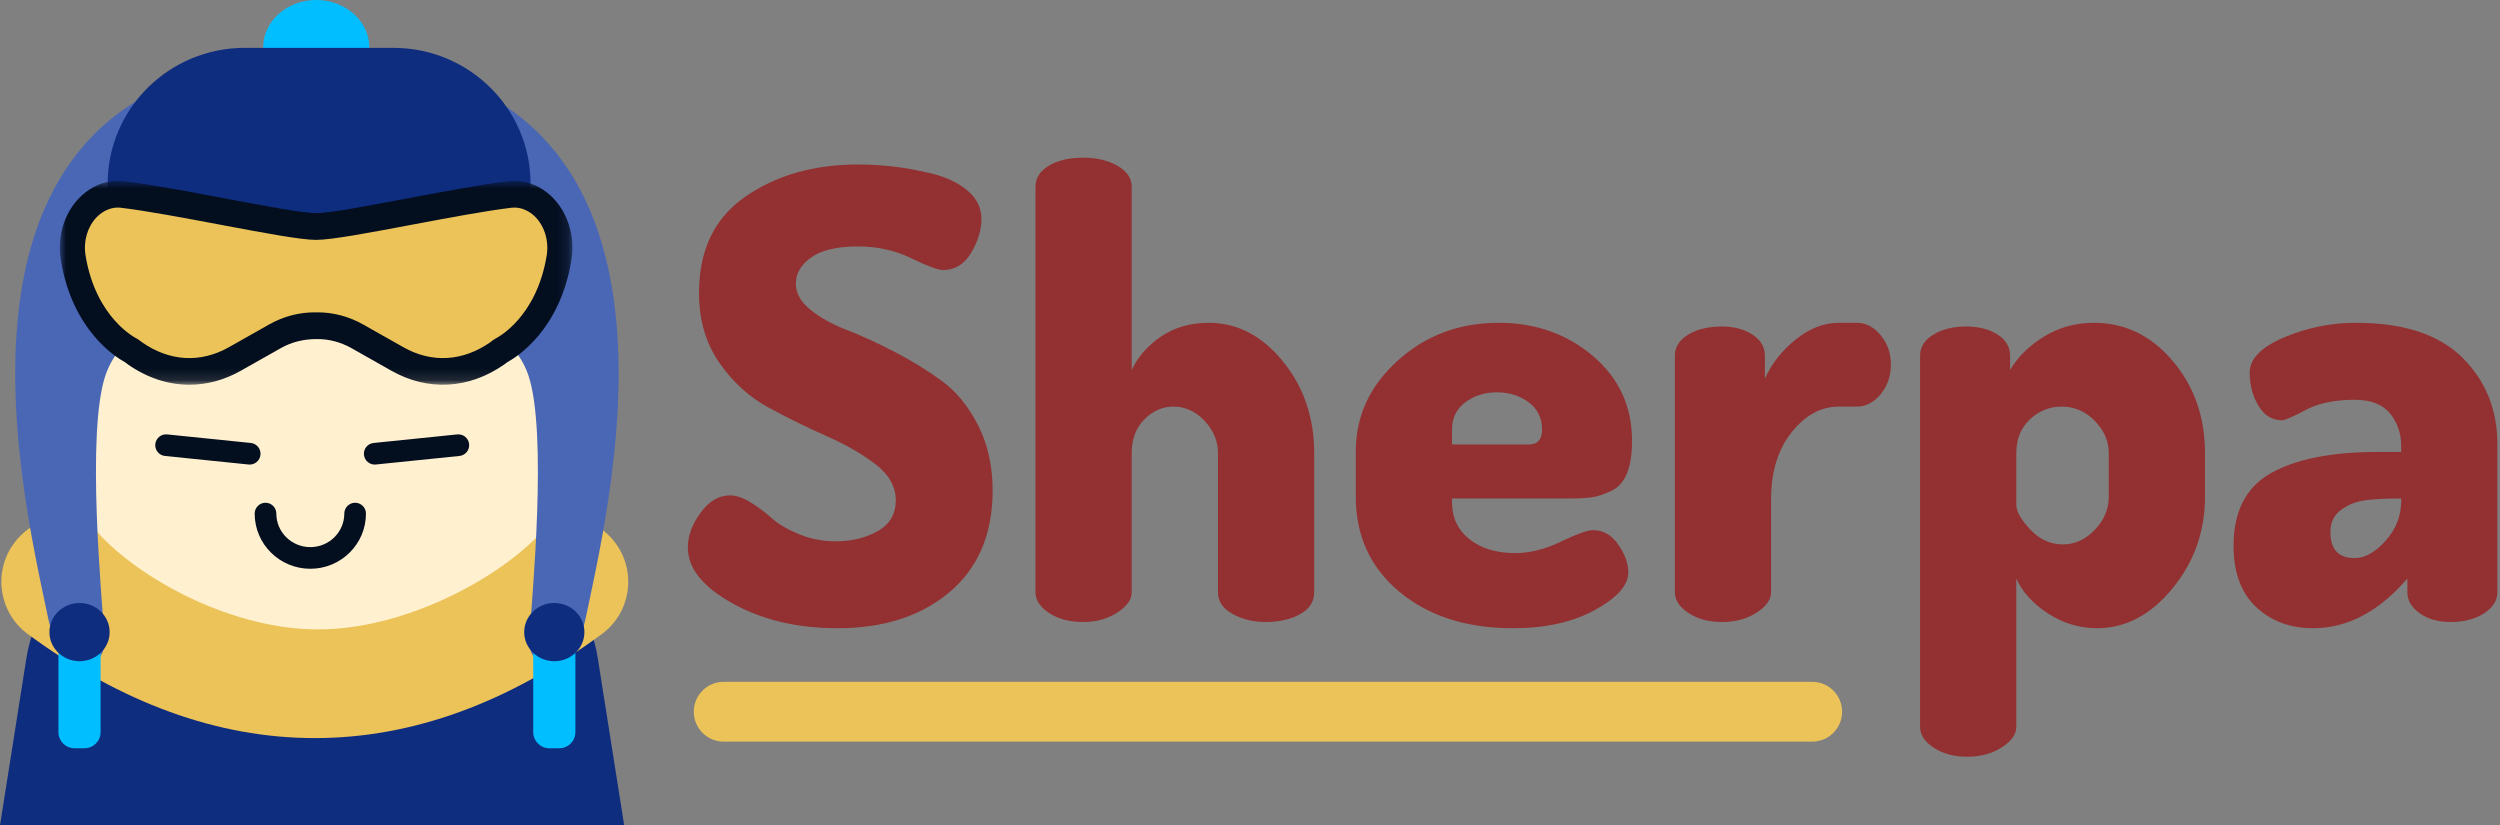 <?xml version="1.0" encoding="UTF-8" standalone="no"?>
<svg width="209px" height="69px" viewBox="0 0 209 69" version="1.1" xmlns="http://www.w3.org/2000/svg" xmlns:xlink="http://www.w3.org/1999/xlink">
    <rect x="0" y="0" width="209" height="69" fill="#808080" stroke="none"/>
    <!-- Generator: Sketch 44.1 (41455) - http://www.bohemiancoding.com/sketch -->
    <title>logo-sherpa</title>
    <desc>Created with Sketch.</desc>
    <defs>
        <polygon id="path-1" points="42.856 17.882 0 17.882 0 0.834 42.856 0.834"></polygon>
    </defs>
    <g id="Pages" stroke="none" stroke-width="1" fill="none" fill-rule="evenodd">
        <g id="Sabre---Details-Styles" transform="translate(-104, -16)">
            <g id="logo-sherpa" transform="translate(102, 15)">
                <path d="M59.503,46.772 C59.503,45.804 59.858,44.835 60.567,43.866 C61.276,42.897 62.098,42.413 63.032,42.413 C63.551,42.413 64.131,42.612 64.771,43.01 C65.411,43.408 65.999,43.849 66.535,44.333 C67.072,44.818 67.824,45.259 68.793,45.657 C69.761,46.055 70.782,46.253 71.855,46.253 C73.204,46.253 74.38,45.968 75.384,45.397 C76.387,44.826 76.889,43.97 76.889,42.828 C76.889,41.687 76.326,40.683 75.202,39.818 C74.078,38.953 72.711,38.166 71.102,37.457 C69.493,36.748 67.876,35.952 66.25,35.07 C64.624,34.187 63.248,32.933 62.124,31.307 C61,29.681 60.437,27.744 60.437,25.495 C60.437,21.897 61.735,19.207 64.33,17.425 C66.924,15.643 70.056,14.752 73.723,14.752 C74.622,14.752 75.565,14.804 76.551,14.908 C77.537,15.012 78.644,15.211 79.873,15.505 C81.101,15.799 82.104,16.275 82.883,16.932 C83.661,17.589 84.05,18.385 84.05,19.319 C84.05,20.219 83.765,21.153 83.194,22.122 C82.623,23.09 81.836,23.575 80.833,23.575 C80.418,23.575 79.535,23.246 78.186,22.589 C76.837,21.931 75.349,21.603 73.723,21.603 C71.993,21.603 70.696,21.905 69.831,22.511 C68.966,23.116 68.533,23.851 68.533,24.716 C68.533,25.512 68.94,26.239 69.753,26.896 C70.566,27.553 71.578,28.116 72.789,28.583 C74,29.05 75.323,29.655 76.759,30.399 C78.195,31.143 79.518,31.956 80.729,32.838 C81.94,33.72 82.952,34.957 83.765,36.549 C84.578,38.14 84.984,39.957 84.984,41.998 C84.984,45.631 83.791,48.459 81.404,50.483 C79.016,52.507 75.885,53.519 72.01,53.519 C68.654,53.519 65.731,52.827 63.24,51.443 C60.749,50.059 59.503,48.502 59.503,46.772 Z M88.565,50.509 L88.565,16.621 C88.565,15.894 88.937,15.306 89.681,14.856 C90.425,14.406 91.385,14.181 92.561,14.181 C93.669,14.181 94.62,14.406 95.416,14.856 C96.211,15.306 96.609,15.894 96.609,16.621 L96.609,31.93 C97.128,30.823 97.95,29.889 99.074,29.128 C100.199,28.366 101.522,27.986 103.044,27.986 C105.432,27.986 107.499,29.058 109.246,31.203 C110.993,33.349 111.867,35.909 111.867,38.884 L111.867,50.509 C111.867,51.305 111.469,51.919 110.673,52.351 C109.878,52.784 108.926,53 107.819,53 C106.781,53 105.856,52.775 105.043,52.325 C104.229,51.876 103.823,51.27 103.823,50.509 L103.823,38.884 C103.823,37.881 103.451,36.981 102.707,36.186 C101.963,35.39 101.09,34.992 100.086,34.992 C99.187,34.992 98.382,35.347 97.673,36.056 C96.964,36.765 96.609,37.708 96.609,38.884 L96.609,50.509 C96.609,51.132 96.203,51.703 95.39,52.222 C94.577,52.741 93.634,53 92.561,53 C91.42,53 90.468,52.749 89.707,52.248 C88.946,51.746 88.565,51.166 88.565,50.509 Z M115.344,42.517 L115.344,38.728 C115.344,35.788 116.512,33.262 118.847,31.152 C121.182,29.041 123.993,27.986 127.28,27.986 C130.359,27.986 132.989,28.911 135.168,30.762 C137.348,32.613 138.438,34.975 138.438,37.846 C138.438,38.953 138.3,39.853 138.023,40.545 C137.746,41.237 137.331,41.721 136.777,41.998 C136.224,42.275 135.713,42.456 135.246,42.543 C134.779,42.629 134.165,42.673 133.404,42.673 L123.388,42.673 L123.388,42.984 C123.388,44.264 123.872,45.293 124.841,46.072 C125.81,46.85 127.09,47.239 128.681,47.239 C129.892,47.239 131.164,46.919 132.496,46.279 C133.828,45.639 134.719,45.319 135.168,45.319 C136.033,45.319 136.743,45.726 137.296,46.539 C137.85,47.352 138.127,48.122 138.127,48.848 C138.127,49.921 137.201,50.967 135.35,51.988 C133.499,53.009 131.207,53.519 128.474,53.519 C124.599,53.519 121.442,52.507 119.003,50.483 C116.564,48.459 115.344,45.804 115.344,42.517 Z M123.388,38.158 L129.823,38.158 C130.55,38.158 130.913,37.742 130.913,36.912 C130.913,35.943 130.541,35.182 129.797,34.629 C129.053,34.075 128.162,33.798 127.124,33.798 C126.121,33.798 125.248,34.075 124.504,34.629 C123.76,35.182 123.388,35.943 123.388,36.912 L123.388,38.158 Z M142.019,50.509 L142.019,30.736 C142.019,30.01 142.391,29.422 143.135,28.972 C143.878,28.522 144.821,28.297 145.963,28.297 C146.966,28.297 147.814,28.522 148.506,28.972 C149.198,29.422 149.544,30.01 149.544,30.736 L149.544,32.657 C150.097,31.411 150.954,30.321 152.113,29.387 C153.272,28.453 154.474,27.986 155.719,27.986 L157.224,27.986 C157.986,27.986 158.652,28.332 159.222,29.024 C159.793,29.716 160.079,30.529 160.079,31.463 C160.079,32.432 159.793,33.262 159.222,33.954 C158.652,34.646 157.986,34.992 157.224,34.992 L155.719,34.992 C154.232,34.992 152.917,35.71 151.775,37.146 C150.634,38.581 150.063,40.441 150.063,42.724 L150.063,50.509 C150.063,51.132 149.656,51.703 148.843,52.222 C148.03,52.741 147.07,53 145.963,53 C144.856,53 143.922,52.749 143.161,52.248 C142.399,51.746 142.019,51.166 142.019,50.509 Z M162.518,61.771 L162.518,30.736 C162.518,30.01 162.89,29.422 163.634,28.972 C164.378,28.522 165.286,28.297 166.358,28.297 C167.431,28.297 168.313,28.522 169.005,28.972 C169.697,29.422 170.043,30.01 170.043,30.736 L170.043,31.93 C170.7,30.823 171.652,29.889 172.897,29.128 C174.143,28.366 175.527,27.986 177.049,27.986 C179.644,27.986 181.841,29.05 183.64,31.177 C185.439,33.305 186.338,35.874 186.338,38.884 L186.338,42.517 C186.338,45.423 185.43,47.983 183.614,50.198 C181.797,52.412 179.696,53.519 177.308,53.519 C175.855,53.519 174.497,53.112 173.235,52.299 C171.972,51.486 171.081,50.509 170.562,49.367 L170.562,61.771 C170.562,62.393 170.155,62.964 169.342,63.483 C168.529,64.002 167.569,64.262 166.462,64.262 C165.355,64.262 164.421,64.011 163.66,63.509 C162.899,63.007 162.518,62.428 162.518,61.771 Z M170.562,43.192 C170.562,43.745 170.951,44.437 171.73,45.267 C172.508,46.098 173.416,46.513 174.454,46.513 C175.457,46.513 176.348,46.106 177.127,45.293 C177.905,44.48 178.294,43.555 178.294,42.517 L178.294,38.884 C178.294,37.881 177.905,36.981 177.127,36.186 C176.348,35.39 175.423,34.992 174.35,34.992 C173.347,34.992 172.465,35.347 171.704,36.056 C170.942,36.765 170.562,37.708 170.562,38.884 L170.562,43.192 Z M188.726,46.617 C188.726,43.745 189.772,41.721 191.865,40.545 C193.959,39.368 196.96,38.78 200.869,38.78 L202.738,38.78 L202.738,38.261 C202.738,37.223 202.426,36.324 201.804,35.563 C201.181,34.802 200.195,34.421 198.846,34.421 C197.185,34.421 195.818,34.706 194.746,35.277 C193.673,35.848 193.016,36.134 192.774,36.134 C191.943,36.134 191.286,35.727 190.802,34.914 C190.317,34.101 190.075,33.176 190.075,32.138 C190.075,30.996 191.035,30.018 192.955,29.205 C194.875,28.392 196.873,27.986 198.949,27.986 C202.928,27.986 205.895,28.955 207.85,30.892 C209.804,32.83 210.782,35.251 210.782,38.158 L210.782,50.509 C210.782,51.201 210.41,51.789 209.666,52.273 C208.922,52.758 207.979,53 206.838,53 C205.834,53 204.987,52.758 204.295,52.273 C203.603,51.789 203.257,51.201 203.257,50.509 L203.257,49.367 C200.869,52.135 198.24,53.519 195.368,53.519 C193.466,53.519 191.883,52.931 190.62,51.754 C189.357,50.578 188.726,48.866 188.726,46.617 Z M196.822,45.475 C196.822,46.928 197.496,47.655 198.846,47.655 C199.71,47.655 200.575,47.17 201.44,46.202 C202.305,45.233 202.738,44.126 202.738,42.88 L202.738,42.673 L202.53,42.673 C201.388,42.673 200.446,42.724 199.702,42.828 C198.958,42.932 198.292,43.2 197.704,43.633 C197.116,44.065 196.822,44.679 196.822,45.475 Z" id="Sherpa" fill="#933031"></path>
                <path d="M62.5,58 L153.5,58 C154.881,58 156,59.119 156,60.5 C156,61.881 154.881,63 153.5,63 L62.5,63 C61.119,63 60,61.881 60,60.5 C60,59.119 61.119,58 62.5,58 Z" id="Rectangle-8" fill="#ECC359"></path>
                <g id="graphic-sherpa" transform="translate(2, 1)" stroke-width="1">
                    <g id="Group-4">
                        <path d="M14.131,44.818 L38.051,44.818 L38.051,44.818 C43.99,44.818 49.046,49.139 49.972,55.005 L52.182,69 L0,69 L2.21,55.005 L2.21,55.005 C3.136,49.139 8.192,44.818 14.131,44.818 Z" id="Rectangle-4" fill="#0F2D7F"></path>
                        <path d="M2.327,53.012 C10.137,58.754 18.162,61.704 26.318,61.704 C34.473,61.704 42.499,58.754 50.308,53.012 C52.725,51.235 53.243,47.836 51.467,45.419 C49.69,43.003 46.29,42.484 43.874,44.261 C37.834,48.701 32.011,50.842 26.318,50.842 C20.624,50.842 14.801,48.701 8.762,44.261 C6.345,42.484 2.946,43.003 1.169,45.419 C-0.608,47.836 -0.089,51.235 2.327,53.012 Z" id="Path-7" fill="#ECC359" fill-rule="nonzero"></path>
                        <path d="M47.091,39.271 C47.091,41.447 46.263,43.512 44.825,44.953 C41.165,48.621 33.648,52.618 26.584,52.618 C19.52,52.618 12.149,48.619 8.573,44.952 C7.169,43.512 6.364,41.473 6.364,39.327 L6.364,22.259 C6.364,18.451 8.861,15.236 12.194,14.752 L25.743,12.788 C26.302,12.707 26.867,12.707 27.426,12.787 L41.248,14.762 C44.587,15.239 47.091,18.458 47.091,22.271 L47.091,39.271 Z" id="Fill-1" fill="#FFF0D0"></path>
                        <g id="Group-3" transform="translate(12.727, 36.182)" fill-rule="nonzero" fill="#030E1F">
                            <path d="M1.064,1.936 L8.056,2.651 C8.553,2.701 8.998,2.34 9.048,1.842 C9.099,1.345 8.737,0.901 8.24,0.85 L1.248,0.135 C0.751,0.084 0.307,0.446 0.256,0.943 C0.205,1.441 0.567,1.885 1.064,1.936 Z" id="Stroke-3"></path>
                            <path d="M25.499,0.135 L18.507,0.85 C18.01,0.901 17.648,1.345 17.699,1.842 C17.75,2.34 18.194,2.701 18.692,2.651 L25.684,1.936 C26.181,1.885 26.543,1.441 26.492,0.943 C26.441,0.446 25.997,0.084 25.499,0.135 Z" id="Stroke-5"></path>
                            <path d="M16.057,6.753 C16.057,8.3 14.787,9.557 13.216,9.557 C11.645,9.557 10.374,8.3 10.374,6.753 C10.374,6.254 9.969,5.848 9.469,5.848 C8.969,5.848 8.564,6.254 8.564,6.753 C8.564,9.304 10.649,11.367 13.216,11.367 C15.782,11.367 17.867,9.304 17.867,6.753 C17.867,6.254 17.462,5.848 16.962,5.848 C16.462,5.848 16.057,6.254 16.057,6.753 Z" id="Stroke-7"></path>
                        </g>
                        <g id="Group-2" transform="translate(1.273, 4.091)">
                            <path d="M2.753,47.586 C0.431,36.45 -8.292,0.768 25.222,0.768 L25.222,18.038 C25.222,18.038 9.952,20.057 7.536,27.308 C5.939,32.098 7.228,45.763 7.46,49.161 C7.691,52.558 3.694,52.103 2.753,47.586 Z M47.69,47.586 C46.749,52.103 42.752,52.558 42.984,49.161 C43.215,45.763 44.504,32.098 42.907,27.308 C40.491,20.057 25.222,18.038 25.222,18.038 L25.222,0.768 C58.736,0.768 50.013,36.45 47.69,47.586 Z" id="Combined-Shape" fill="#4A67B6"></path>
                            <g id="Group-14" transform="translate(2.545, 47.518)" fill="#00BEFF">
                                <path d="M3.242,10.946 L2.419,10.946 C1.676,10.946 1.068,10.344 1.068,9.609 L1.068,1.654 C1.068,0.919 1.676,0.317 2.419,0.317 L3.242,0.317 C3.985,0.317 4.592,0.919 4.592,1.654 L4.592,9.609 C4.592,10.344 3.985,10.946 3.242,10.946" id="Fill-12"></path>
                            </g>
                            <path d="M7.893,48.754 C7.893,50.098 6.766,51.187 5.376,51.187 C3.986,51.187 2.859,50.098 2.859,48.754 C2.859,47.41 3.986,46.32 5.376,46.32 C6.766,46.32 7.893,47.41 7.893,48.754" id="Fill-15" fill="#0F2D7F"></path>
                            <g id="Group-22" transform="translate(43.273, 47.518)" fill="#00BEFF">
                                <path d="M1.383,10.946 L2.206,10.946 C2.948,10.946 3.556,10.344 3.556,9.609 L3.556,1.654 C3.556,0.919 2.948,0.317 2.206,0.317 L1.383,0.317 C0.641,0.317 0.033,0.919 0.033,1.654 L0.033,9.609 C0.033,10.344 0.641,10.946 1.383,10.946" id="Fill-20"></path>
                            </g>
                            <path d="M42.55,48.754 C42.55,50.098 43.677,51.187 45.068,51.187 C46.458,51.187 47.584,50.098 47.584,48.754 C47.584,47.41 46.458,46.32 45.068,46.32 C43.677,46.32 42.55,47.41 42.55,48.754" id="Fill-23" fill="#0F2D7F"></path>
                        </g>
                        <path d="M30.875,3.969 C30.875,6.161 28.888,7.938 26.437,7.938 C23.986,7.938 22,6.161 22,3.969 C22,1.777 23.986,0 26.437,0 C28.888,0 30.875,1.777 30.875,3.969" id="Fill-25" fill="#00BEFF"></path>
                        <path d="M44.354,21.911 C44.354,23.091 43.238,23.958 42.081,23.673 C38.799,22.865 32.516,21.525 26.928,21.525 C21.27,21.525 14.65,22.898 11.257,23.703 C10.105,23.976 9,23.11 9,21.936 L9,15.355 C9,9.084 14.135,4 20.47,4 L32.885,4 C39.219,4 44.354,9.084 44.354,15.355 L44.354,21.911 Z" id="Fill-27" fill="#0F2D7F"></path>
                    </g>
                    <g id="Page-1" transform="translate(5, 14)">
                        <g id="Group-3" transform="translate(0, 0.283)">
                            <mask id="mask-2" fill="white">
                                <use xlink:href="#path-1"></use>
                            </mask>
                            <g id="Clip-2"></g>
                            <path d="M10.833,17.882 C9.073,17.882 7.316,17.315 5.705,16.19 C5.614,16.127 5.525,16.06 5.438,15.99 C4.693,15.588 1.045,13.345 0.083,7.448 C-0.299,5.106 0.66,2.743 2.469,1.568 C3.36,0.99 4.348,0.745 5.333,0.863 C7.535,1.124 10.715,1.723 13.789,2.303 C17.006,2.91 20.334,3.537 21.427,3.537 L21.428,3.537 L21.429,3.537 C22.522,3.537 25.849,2.91 29.066,2.303 C32.141,1.723 35.321,1.124 37.523,0.863 C38.506,0.746 39.497,0.99 40.386,1.568 L40.387,1.568 C42.196,2.743 43.154,5.106 42.773,7.448 C41.811,13.346 38.162,15.588 37.418,15.99 C37.331,16.059 37.241,16.127 37.151,16.19 C34.209,18.247 30.775,18.437 27.73,16.715 L24.376,14.818 C23.473,14.308 22.445,14.042 21.446,14.065 C20.397,14.063 19.383,14.308 18.48,14.818 L15.126,16.715 C13.748,17.494 12.289,17.882 10.833,17.882" id="Fill-1" fill="#030E1F" mask="url(#mask-2)"></path>
                        </g>
                        <path d="M21.578,12.113 C22.869,12.113 24.185,12.462 25.36,13.127 L28.714,15.023 C31.097,16.372 33.685,16.222 36.001,14.604 C36.075,14.552 36.148,14.494 36.218,14.436 L36.438,14.295 C36.571,14.23 39.855,12.565 40.706,7.348 C40.939,5.926 40.357,4.451 39.295,3.759 C38.798,3.437 38.279,3.305 37.754,3.368 C35.619,3.621 32.474,4.214 29.431,4.787 C25.822,5.467 22.705,6.055 21.429,6.055 L21.428,6.055 L21.427,6.055 C20.151,6.055 17.034,5.467 13.424,4.787 C10.381,4.214 7.236,3.621 5.102,3.368 C4.578,3.307 4.058,3.437 3.561,3.759 C2.499,4.451 1.918,5.925 2.15,7.348 C3.01,12.626 6.384,14.28 6.418,14.295 L6.637,14.436 C6.707,14.494 6.78,14.551 6.853,14.603 C9.17,16.222 11.758,16.372 14.142,15.023 L17.496,13.127 C18.711,12.439 20.054,12.088 21.446,12.114 C21.49,12.113 21.534,12.113 21.578,12.113" id="Fill-4" fill="#ECC359"></path>
                    </g>
                </g>
            </g>
        </g>
    </g>
</svg>